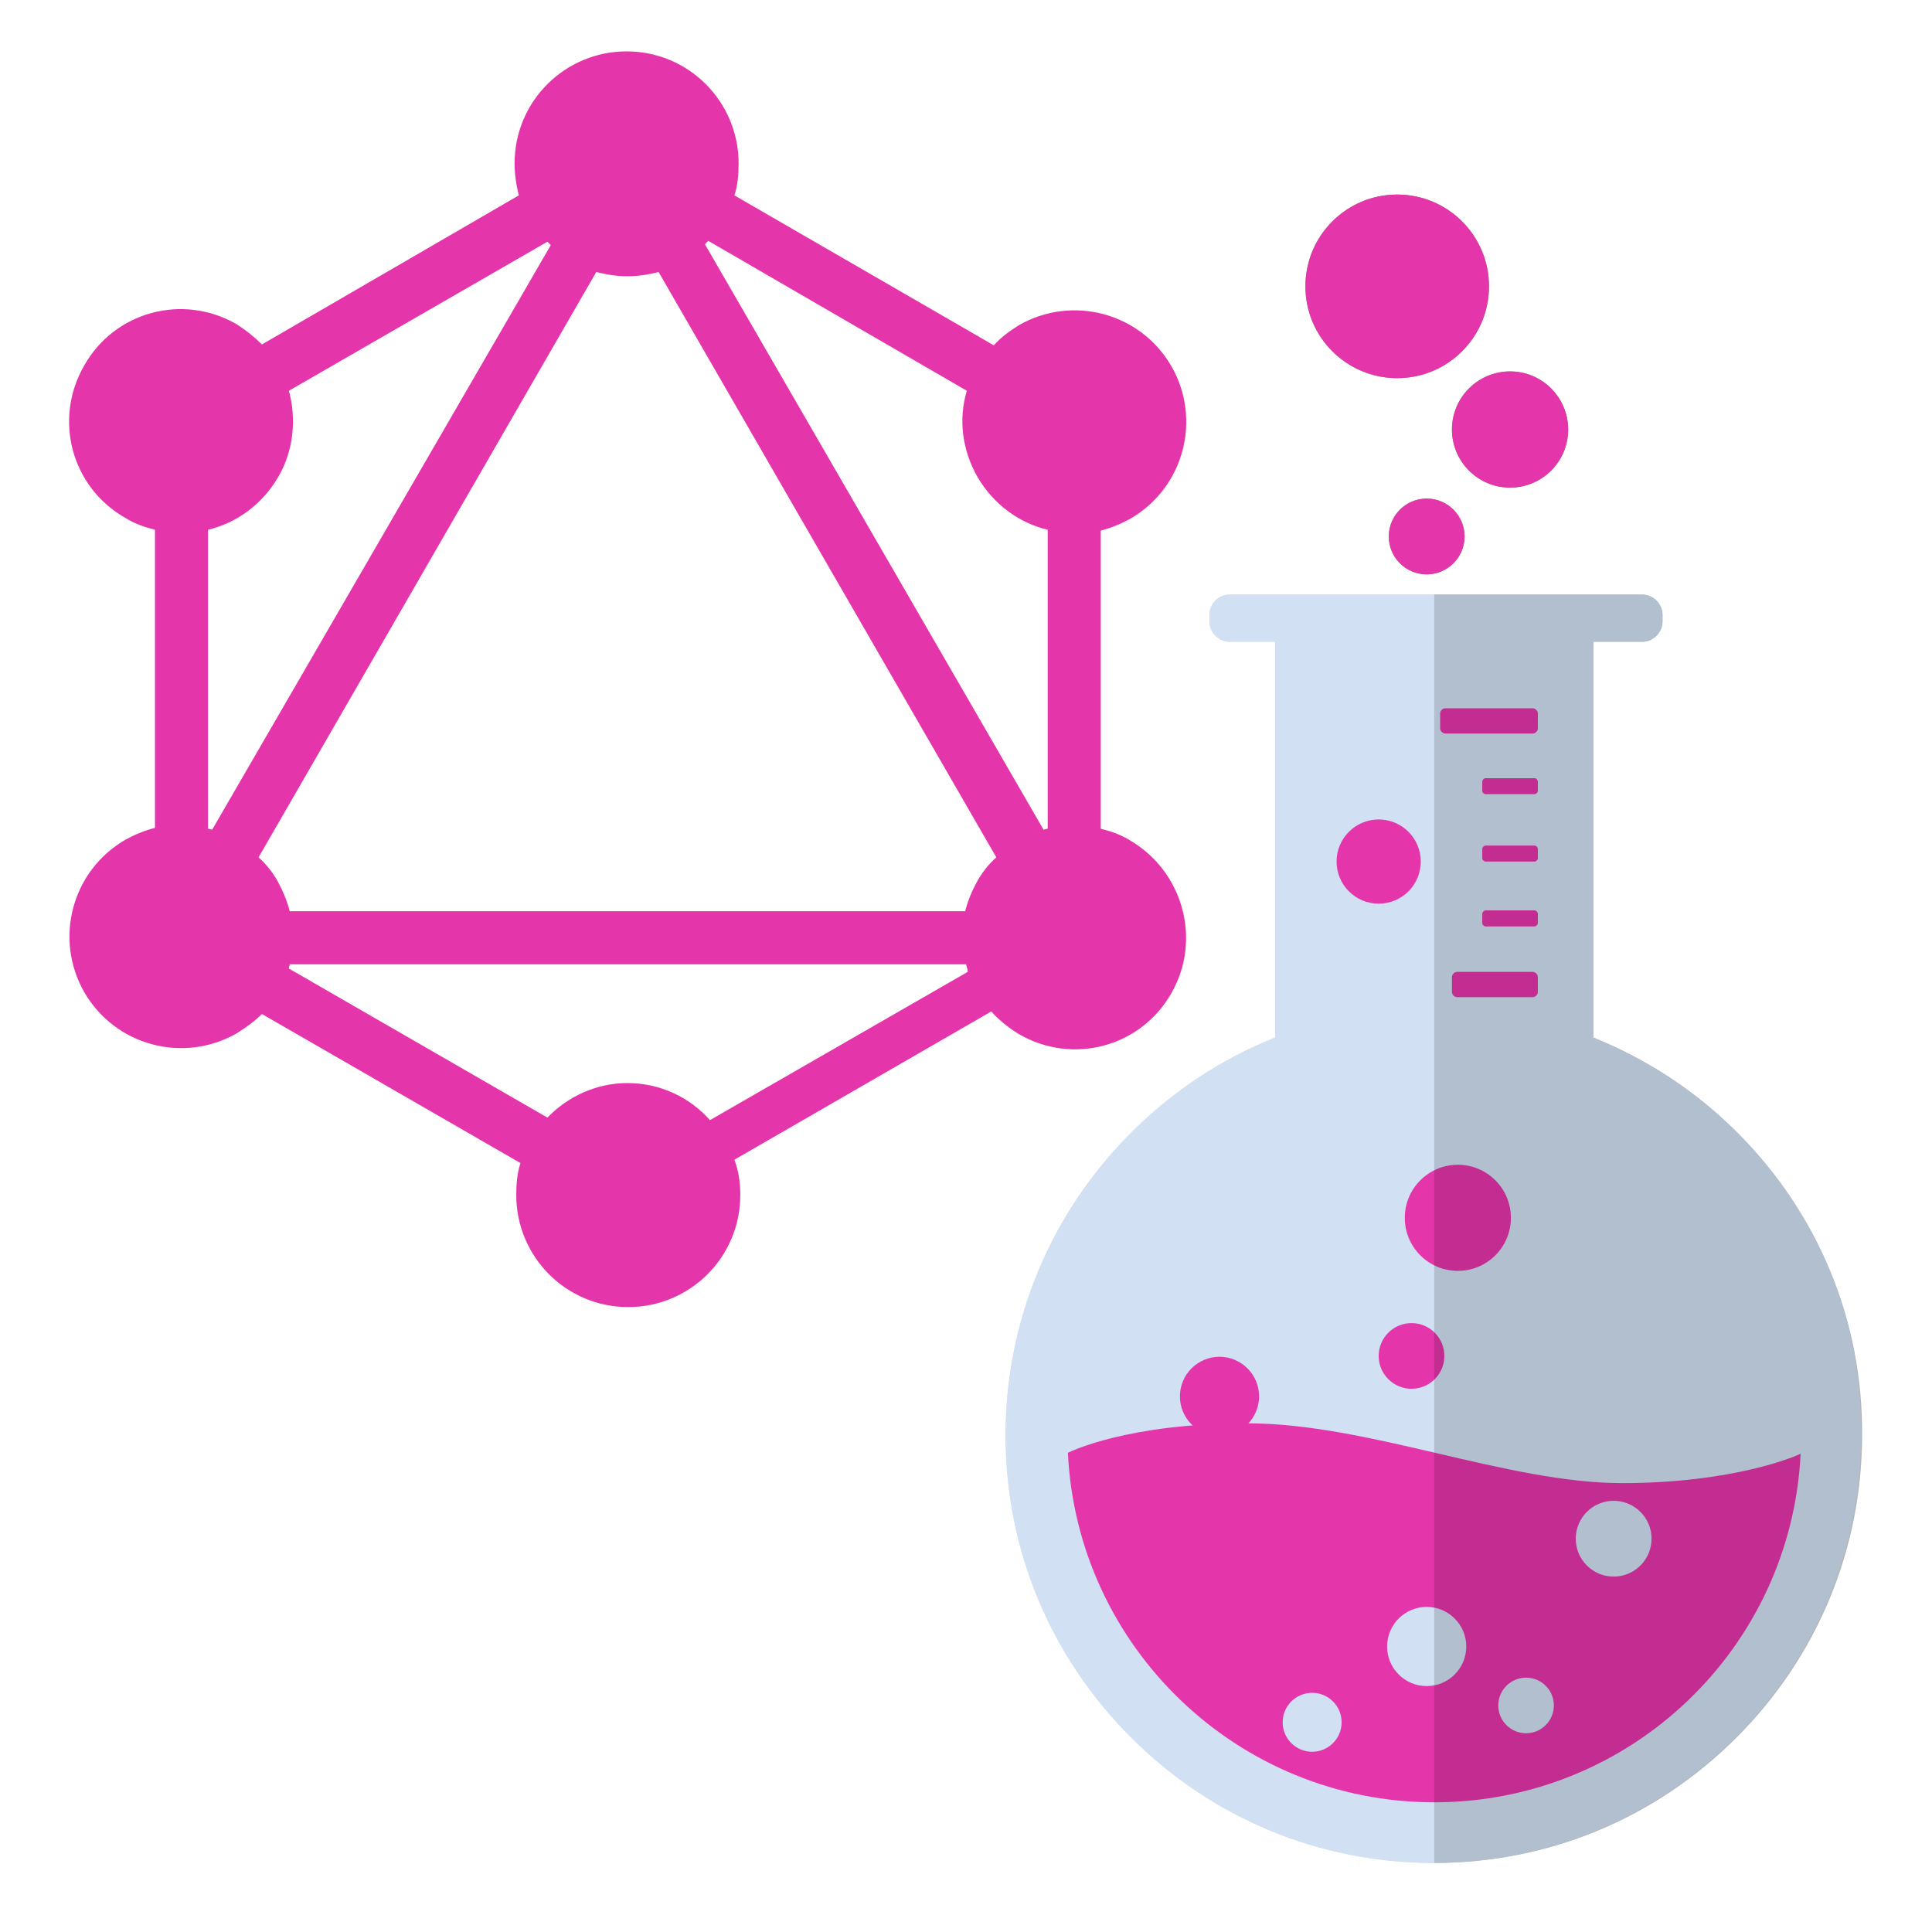 <?xml version="1.0" encoding="utf-8"?>
<!-- Generator: Adobe Illustrator 19.2.0, SVG Export Plug-In . SVG Version: 6.00 Build 0)  -->
<!DOCTYPE svg PUBLIC "-//W3C//DTD SVG 1.1//EN" "http://www.w3.org/Graphics/SVG/1.1/DTD/svg11.dtd">
<svg version="1.1" id="Layer_1" xmlns="http://www.w3.org/2000/svg" xmlns:xlink="http://www.w3.org/1999/xlink" x="0px" y="0px"
	 viewBox="0 0 229.4 227.4" enable-background="new 0 0 229.4 227.4" xml:space="preserve">
<g>
	<path fill="#E535AB" d="M134.2,99.8c-1.1-0.7-2.3-1.1-3.5-1.4l0-35.4c1.2-0.3,2.4-0.8,3.5-1.4c6.4-3.7,8.5-11.8,4.9-18.1
		c-3.7-6.4-11.8-8.5-18.1-4.9c-1.1,0.7-2.1,1.4-3,2.4L87.2,23.2c0.4-1.2,0.5-2.5,0.5-3.8c0-7.3-5.9-13.3-13.3-13.3
		c-7.3,0-13.3,5.9-13.3,13.3c0,1.3,0.2,2.6,0.5,3.8L31.1,40.9c-0.9-0.9-1.9-1.7-3-2.4c-6.4-3.7-14.5-1.5-18.1,4.9
		c-3.7,6.4-1.5,14.5,4.9,18.1c1.1,0.7,2.3,1.1,3.5,1.4l0,35.4c-1.2,0.3-2.4,0.8-3.5,1.4c-6.4,3.7-8.5,11.8-4.9,18.1
		c3.7,6.4,11.8,8.5,18.1,4.9c1.1-0.7,2.1-1.4,3-2.3l30.7,17.7c-0.4,1.2-0.5,2.5-0.5,3.8c0,7.3,5.9,13.3,13.3,13.3
		c7.3,0,13.3-5.9,13.3-13.3c0-1.5-0.2-2.9-0.7-4.2l30.5-17.6c0.9,1,2,1.9,3.3,2.7c6.4,3.7,14.5,1.5,18.1-4.9
		C142.7,111.6,140.5,103.5,134.2,99.8z M34.4,108.2c-0.3-1.2-0.8-2.4-1.4-3.5c-0.6-1.1-1.4-2.1-2.3-2.9l40.1-69.5
		c1.2,0.3,2.4,0.5,3.7,0.5c1.3,0,2.5-0.2,3.7-0.5l40.1,69.5c-0.9,0.8-1.7,1.8-2.3,2.9c-0.6,1.1-1.1,2.3-1.4,3.5L34.4,108.2z
		 M114.8,46.4c-1,3.3-0.6,7,1.3,10.3c1.9,3.2,4.9,5.4,8.3,6.2l0,35.5c-0.2,0-0.3,0.1-0.5,0.1L83.7,29c0.1-0.1,0.2-0.2,0.4-0.4
		L114.8,46.4z M65,28.7c0.1,0.1,0.2,0.2,0.4,0.4L25.2,98.5c-0.2,0-0.3-0.1-0.5-0.1l0-35.5c3.4-0.8,6.4-3,8.3-6.2
		c1.9-3.2,2.2-7,1.3-10.3L65,28.7z M84.3,133c-2.4-2.7-5.9-4.4-9.8-4.4c-3.7,0-7.1,1.6-9.5,4.1l-30.7-17.7c0-0.2,0.1-0.3,0.1-0.5
		l80.3,0c0.1,0.3,0.2,0.6,0.2,0.9L84.3,133z"/>
	<g>
		<g>
			<g>
				<g>
					<g>
						<g>
							<circle fill="#6DAA6D" cx="170.4" cy="170.5" r="43.6"/>
							<circle fill="#DDE897" cx="170.4" cy="170.5" r="38.4"/>
						</g>
						<path fill="#D1E0F2" d="M206.3,134.5c-5-5-10.7-8.7-17.1-11.3v-47h5.8c1.3,0,2.4-1.1,2.4-2.4V73c0-1.3-1.1-2.4-2.4-2.4h-49
							c-1.3,0-2.4,1.1-2.4,2.4v0.8c0,1.3,1.1,2.4,2.4,2.4h5.4v47c-6.3,2.5-12.1,6.3-17.1,11.3c-9.6,9.6-14.9,22.4-14.9,35.9
							c0,13.6,5.3,26.3,14.9,35.9c9.6,9.6,22.4,14.9,35.9,14.9c13.6,0,26.3-5.3,35.9-14.9c9.6-9.6,14.9-22.4,14.9-35.9
							C221.2,156.9,215.9,144.1,206.3,134.5z"/>
						<g>
							<path fill="#6DAA6D" d="M182,118.4h-9c-0.3,0-0.6-0.3-0.6-0.6V116c0-0.3,0.3-0.6,0.6-0.6h9c0.3,0,0.6,0.3,0.6,0.6v1.8
								C182.6,118.1,182.3,118.4,182,118.4z"/>
							<path fill="#6DAA6D" d="M182,87.1h-10.4c-0.3,0-0.6-0.3-0.6-0.6v-1.8c0-0.3,0.3-0.6,0.6-0.6H182c0.3,0,0.6,0.3,0.6,0.6v1.8
								C182.6,86.8,182.3,87.1,182,87.1z"/>
							<path fill="#6DAA6D" d="M182.2,94.3h-5.8c-0.2,0-0.4-0.2-0.4-0.4v-1.1c0-0.2,0.2-0.4,0.4-0.4h5.8c0.2,0,0.4,0.2,0.4,0.4v1.1
								C182.6,94.1,182.4,94.3,182.2,94.3z"/>
							<path fill="#6DAA6D" d="M182.2,102.3h-5.8c-0.2,0-0.4-0.2-0.4-0.4v-1.1c0-0.2,0.2-0.4,0.4-0.4h5.8c0.2,0,0.4,0.2,0.4,0.4v1.1
								C182.6,102.1,182.4,102.3,182.2,102.3z"/>
							<path fill="#6DAA6D" d="M182.2,110h-5.8c-0.2,0-0.4-0.2-0.4-0.4v-1.1c0-0.2,0.2-0.4,0.4-0.4h5.8c0.2,0,0.4,0.2,0.4,0.4v1.1
								C182.6,109.8,182.4,110,182.2,110z"/>
						</g>
						<path id="rect4005_8_" display="none" fill="#6DAA6D" d="M184.2,187.4c0.6-0.9,0.8-2.1,0.3-3.2c-0.4-0.9-0.9-1.5-1.4-2.2
							c-1.8-2.3-4.6-3.2-7.2-2.7c-0.7,2.6-0.2,5.4,1.6,7.7c0.5,0.7,1.3,1.3,2,1.7C181.2,189.8,183.2,188.9,184.2,187.4L184.2,187.4z
							 M186.6,162.5c1.2-2.7-1.5-5.7-4.4-4.4c-0.9,0.4-1.6,0.9-2.3,1.4c-2.2,1.8-3.3,4.8-3,7.5c2.5,0.6,5.4,0,7.6-1.9
							c0.8-0.7,1.3-1.3,1.8-2.1C186.4,162.8,186.5,162.7,186.6,162.5L186.6,162.5z M162.7,183.2c0.8-1.5,1.2-3.3,1-5.1
							c-2.5-0.6-5.4,0-7.6,1.9c-0.8,0.7-1.3,1.3-1.8,2.1c-1.8,3,1.3,6.4,4.2,4.9c0.9-0.4,1.5-0.9,2.2-1.4
							C161.6,185,162.2,184.1,162.7,183.2L162.7,183.2z M174.6,160c0.5-0.9,0.8-2,0.8-3.1c0.1-1,0.1-1.9-0.2-2.6
							c-0.7-3.2-5-3.5-6.5-0.4c-0.4,0.8-0.7,1.8-0.7,2.7c-0.2,2.9,0.9,5.6,3,7.1C172.6,162.9,173.8,161.6,174.6,160L174.6,160z
							 M164.9,165.9c0.7-2.6,0.2-5.4-1.6-7.7c-0.5-0.7-1.2-1.3-1.9-1.7c-2.8-1.7-6.4,1.5-5.1,4.3c0.4,0.9,0.9,1.5,1.4,2.2
							C159.5,165.2,162.2,166.2,164.9,165.9L164.9,165.9z"/>
						<path fill="#6DAA6D" d="M192.6,176.1c-13.7,0-30.1-7.1-44.5-7.1c-14.3,0-21.1,3.4-21.3,3.5c1.1,23.1,20.2,41.5,43.5,41.5
							c23.4,0,42.4-18.4,43.5-41.4C213.3,172.9,205.8,176.1,192.6,176.1z"/>
						<circle fill="#6DAA6D" cx="163.7" cy="102.3" r="5"/>
						<circle fill="#6DAA6D" cx="144.8" cy="165.8" r="4.7"/>
						<circle fill="#6DAA6D" cx="173.1" cy="144.6" r="6.3"/>
						<g>
							<circle fill="#D1E0F2" cx="155.8" cy="204.5" r="3.5"/>
							<circle fill="#D1E0F2" cx="169.4" cy="195.5" r="4.7"/>
							<circle fill="#D1E0F2" cx="181.2" cy="202.5" r="3.3"/>
							<circle fill="#D1E0F2" cx="191.6" cy="182.7" r="4.5"/>
						</g>
						<circle fill="#6DAA6D" cx="167.6" cy="161" r="3.9"/>
					</g>
				</g>
			</g>
			<path opacity="0.15" d="M206.3,134.5c-5-5-10.7-8.7-17.1-11.3v-47h5.8c1.3,0,2.4-1.1,2.4-2.4V73c0-1.3-1.1-2.4-2.4-2.4h-24.7
				v150.6c0,0,0,0,0,0c13.6,0,26.3-5.3,35.9-14.9c9.6-9.6,14.9-22.4,14.9-35.9C221.2,156.9,215.9,144.1,206.3,134.5z"/>
		</g>
		<g>
			<circle fill="#6DAA6D" cx="169.4" cy="63.7" r="4.5"/>
			<circle fill="#6DAA6D" cx="179.3" cy="51" r="6.9"/>
			<circle fill="#6DAA6D" cx="165.9" cy="34" r="10.9"/>
		</g>
		<g>
			<g>
				<g>
					<g>
						<g>
							<circle fill="#6DAA6D" cx="170.4" cy="170.5" r="43.6"/>
							<circle fill="#DDE897" cx="170.4" cy="170.5" r="38.4"/>
						</g>
						<path fill="#D1E0F2" d="M206.3,134.5c-5-5-10.7-8.7-17.1-11.3v-47h5.8c1.3,0,2.4-1.1,2.4-2.4V73c0-1.3-1.1-2.4-2.4-2.4h-49
							c-1.3,0-2.4,1.1-2.4,2.4v0.8c0,1.3,1.1,2.4,2.4,2.4h5.4v47c-6.3,2.5-12.1,6.3-17.1,11.3c-9.6,9.6-14.9,22.4-14.9,35.9
							c0,13.6,5.3,26.3,14.9,35.9c9.6,9.6,22.4,14.9,35.9,14.9c13.6,0,26.3-5.3,35.9-14.9c9.6-9.6,14.9-22.4,14.9-35.9
							C221.2,156.9,215.9,144.1,206.3,134.5z"/>
						<g>
							<path fill="#E535AB" d="M182,118.4h-9c-0.3,0-0.6-0.3-0.6-0.6V116c0-0.3,0.3-0.6,0.6-0.6h9c0.3,0,0.6,0.3,0.6,0.6v1.8
								C182.6,118.1,182.3,118.4,182,118.4z"/>
							<path fill="#E535AB" d="M182,87.1h-10.4c-0.3,0-0.6-0.3-0.6-0.6v-1.8c0-0.3,0.3-0.6,0.6-0.6H182c0.3,0,0.6,0.3,0.6,0.6v1.8
								C182.6,86.8,182.3,87.1,182,87.1z"/>
							<path fill="#E535AB" d="M182.2,94.3h-5.8c-0.2,0-0.4-0.2-0.4-0.4v-1.1c0-0.2,0.2-0.4,0.4-0.4h5.8c0.2,0,0.4,0.2,0.4,0.4v1.1
								C182.6,94.1,182.4,94.3,182.2,94.3z"/>
							<path fill="#E535AB" d="M182.2,102.3h-5.8c-0.2,0-0.4-0.2-0.4-0.4v-1.1c0-0.2,0.2-0.4,0.4-0.4h5.8c0.2,0,0.4,0.2,0.4,0.4v1.1
								C182.6,102.1,182.4,102.3,182.2,102.3z"/>
							<path fill="#E535AB" d="M182.2,110h-5.8c-0.2,0-0.4-0.2-0.4-0.4v-1.1c0-0.2,0.2-0.4,0.4-0.4h5.8c0.2,0,0.4,0.2,0.4,0.4v1.1
								C182.6,109.8,182.4,110,182.2,110z"/>
						</g>
						<path id="rect4005_7_" display="none" fill="#6DAA6D" d="M184.2,187.4c0.6-0.9,0.8-2.1,0.3-3.2c-0.4-0.9-0.9-1.5-1.4-2.2
							c-1.8-2.3-4.6-3.2-7.2-2.7c-0.7,2.6-0.2,5.4,1.6,7.7c0.5,0.7,1.3,1.3,2,1.7C181.2,189.8,183.2,188.9,184.2,187.4L184.2,187.4z
							 M186.6,162.5c1.2-2.7-1.5-5.7-4.4-4.4c-0.9,0.4-1.6,0.9-2.3,1.4c-2.2,1.8-3.3,4.8-3,7.5c2.5,0.6,5.4,0,7.6-1.9
							c0.8-0.7,1.3-1.3,1.8-2.1C186.4,162.8,186.5,162.7,186.6,162.5L186.6,162.5z M162.7,183.2c0.8-1.5,1.2-3.3,1-5.1
							c-2.5-0.6-5.4,0-7.6,1.9c-0.8,0.7-1.3,1.3-1.8,2.1c-1.8,3,1.3,6.4,4.2,4.9c0.9-0.4,1.5-0.9,2.2-1.4
							C161.6,185,162.2,184.1,162.7,183.2L162.7,183.2z M174.6,160c0.5-0.9,0.8-2,0.8-3.1c0.1-1,0.1-1.9-0.2-2.6
							c-0.7-3.2-5-3.5-6.5-0.4c-0.4,0.8-0.7,1.8-0.7,2.7c-0.2,2.9,0.9,5.6,3,7.1C172.6,162.9,173.8,161.6,174.6,160L174.6,160z
							 M164.9,165.9c0.7-2.6,0.2-5.4-1.6-7.7c-0.5-0.7-1.2-1.3-1.9-1.7c-2.8-1.7-6.4,1.5-5.1,4.3c0.4,0.9,0.9,1.5,1.4,2.2
							C159.5,165.2,162.2,166.2,164.9,165.9L164.9,165.9z"/>
						<path fill="#E535AB" d="M192.6,176.1c-13.7,0-30.1-7.1-44.5-7.1c-14.3,0-21.1,3.4-21.3,3.5c1.1,23.1,20.2,41.5,43.5,41.5
							c23.4,0,42.4-18.4,43.5-41.4C213.3,172.9,205.8,176.1,192.6,176.1z"/>
						<circle fill="#E535AB" cx="163.7" cy="102.3" r="5"/>
						<circle fill="#E535AB" cx="144.8" cy="165.8" r="4.7"/>
						<circle fill="#E535AB" cx="173.1" cy="144.6" r="6.3"/>
						<g>
							<circle fill="#D1E0F2" cx="155.8" cy="204.5" r="3.5"/>
							<circle fill="#D1E0F2" cx="169.4" cy="195.5" r="4.7"/>
							<circle fill="#D1E0F2" cx="181.2" cy="202.5" r="3.3"/>
							<circle fill="#D1E0F2" cx="191.6" cy="182.7" r="4.5"/>
						</g>
						<circle fill="#E535AB" cx="167.6" cy="161" r="3.9"/>
					</g>
				</g>
			</g>
			<path opacity="0.15" d="M206.3,134.5c-5-5-10.7-8.7-17.1-11.3v-47h5.8c1.3,0,2.4-1.1,2.4-2.4V73c0-1.3-1.1-2.4-2.4-2.4h-24.7
				v150.6c0,0,0,0,0,0c13.6,0,26.3-5.3,35.9-14.9c9.6-9.6,14.9-22.4,14.9-35.9C221.2,156.9,215.9,144.1,206.3,134.5z"/>
		</g>
		<g>
			<circle fill="#E535AB" cx="169.4" cy="63.7" r="4.5"/>
			<circle fill="#E535AB" cx="179.3" cy="51" r="6.9"/>
			<circle fill="#E535AB" cx="165.9" cy="34" r="10.9"/>
		</g>
	</g>
</g>
</svg>
